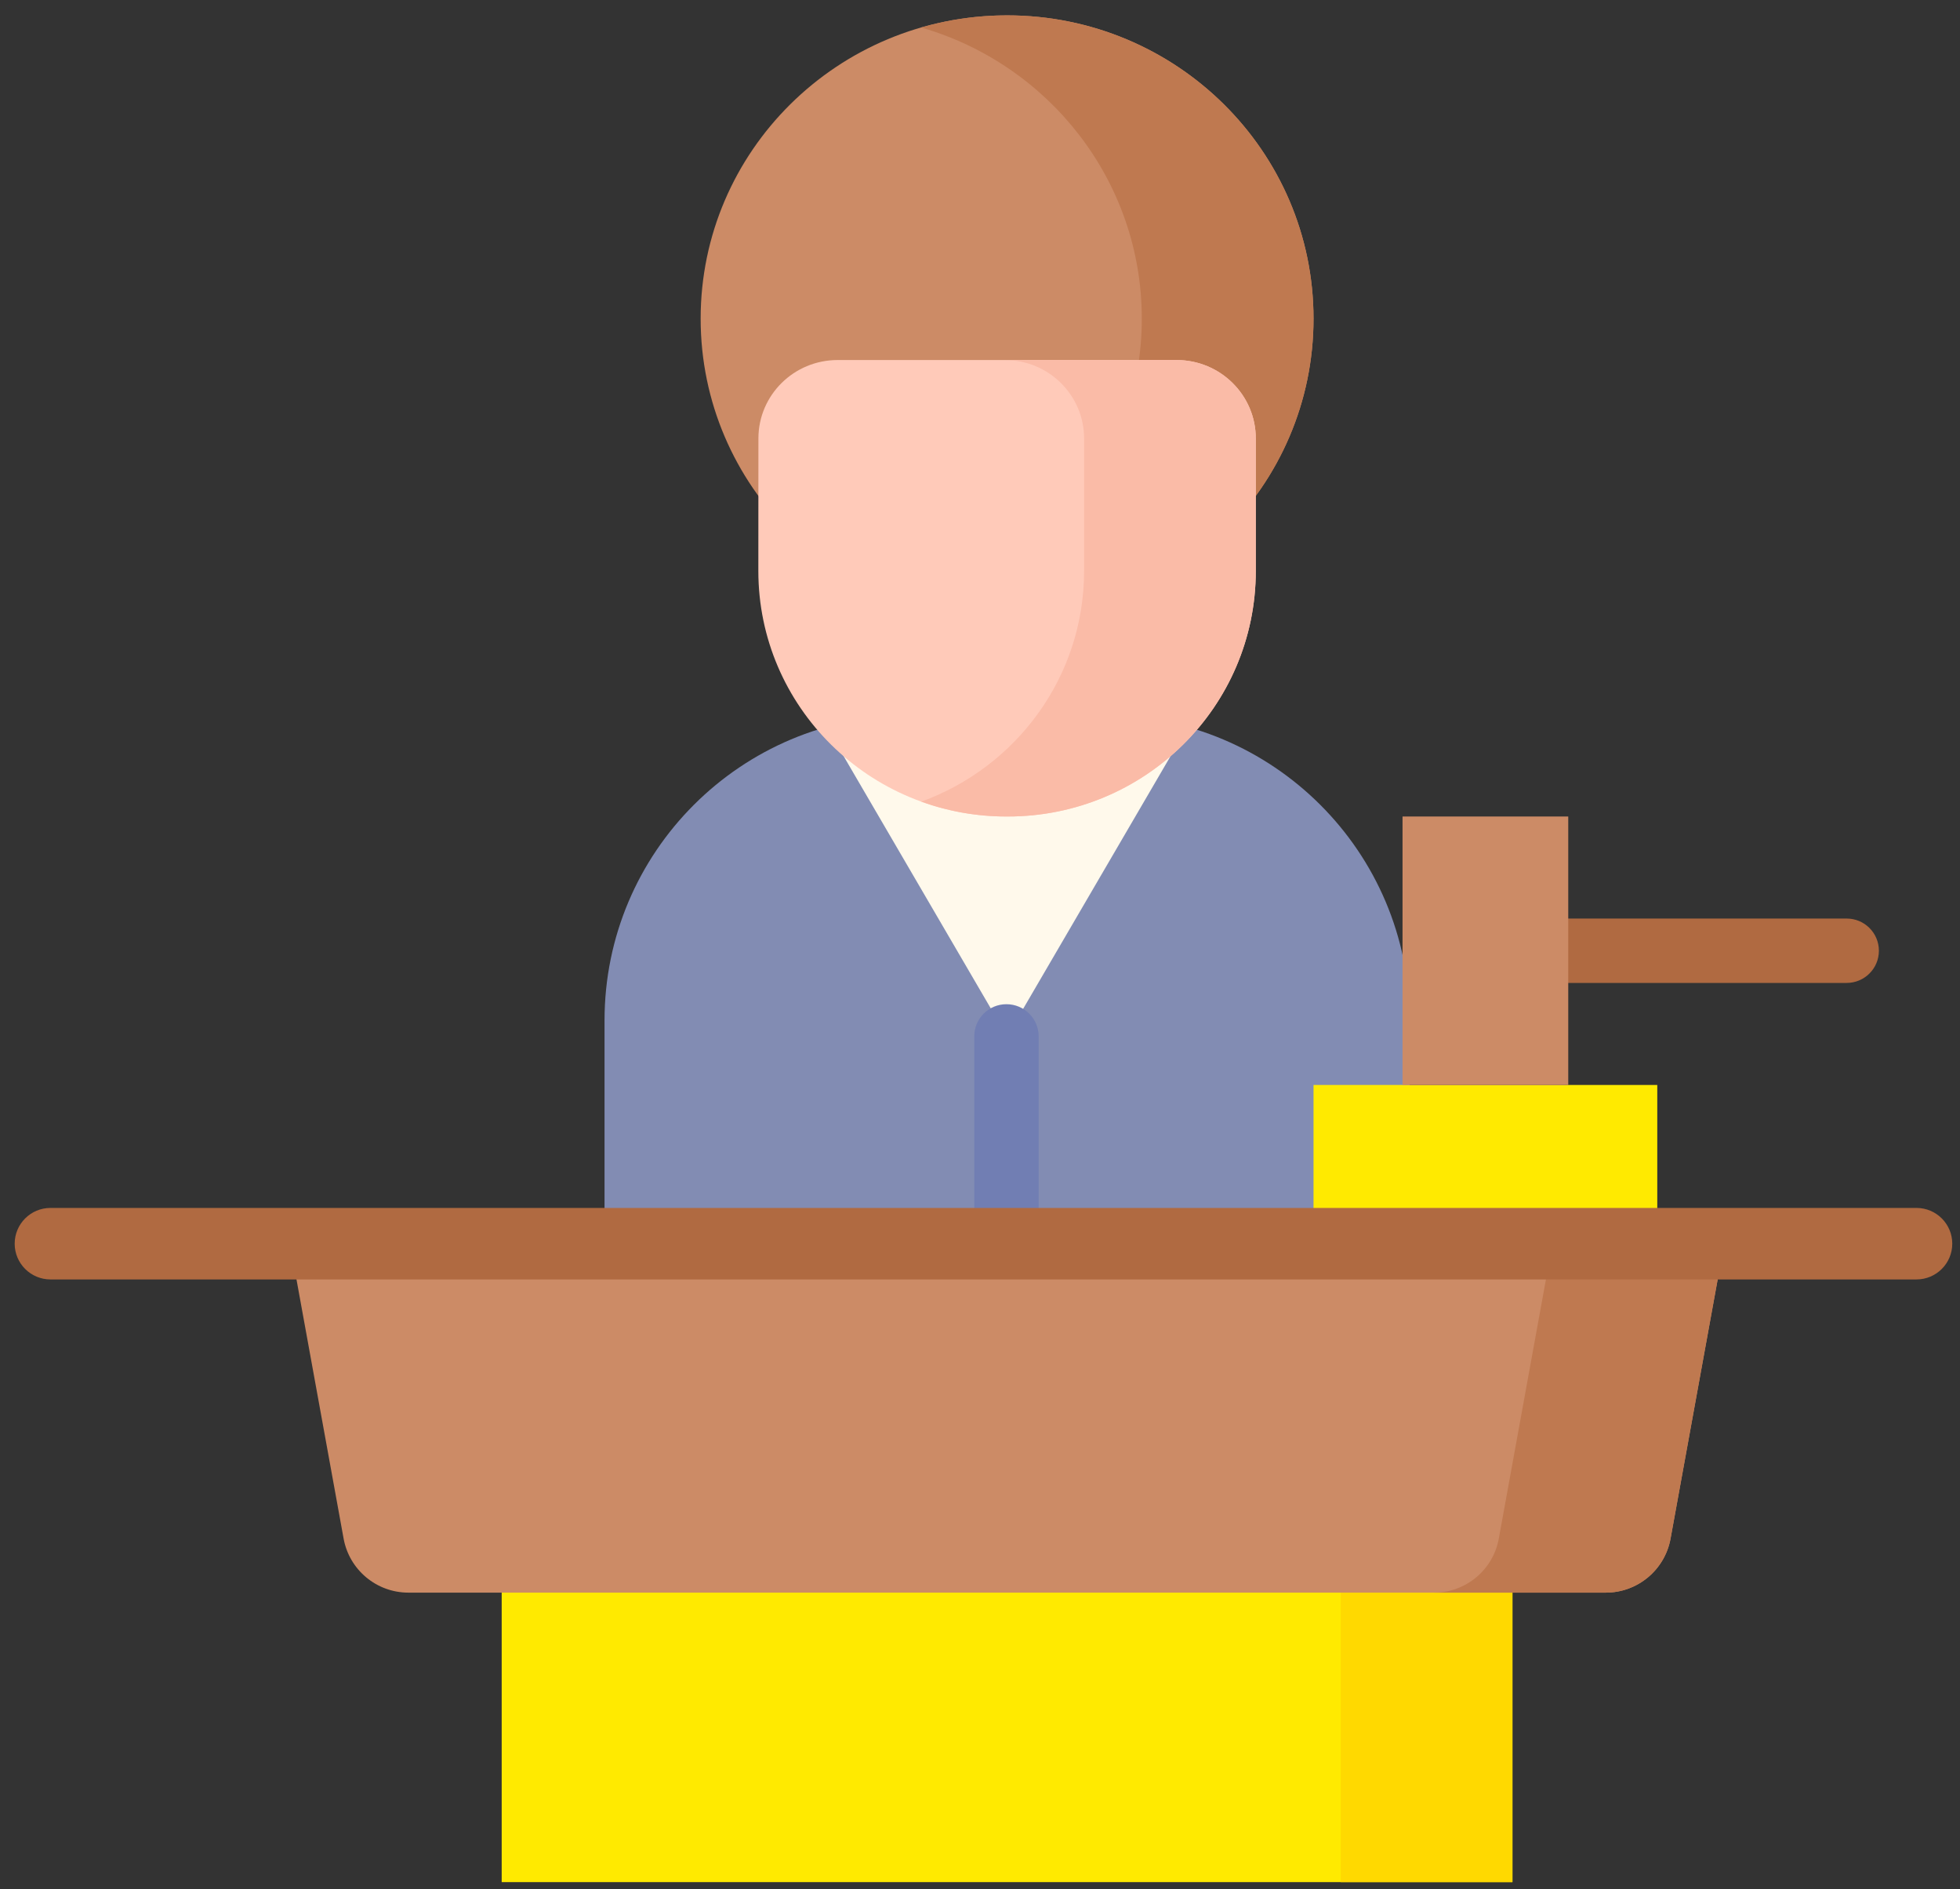 <svg width="55" height="53" viewBox="0 0 55 53" fill="none" xmlns="http://www.w3.org/2000/svg">
<rect x="0" y="0" width="55" height="53" fill="#333333" stroke="none"/>
<path d="M28.26 17.45C33.009 17.45 36.859 13.64 36.859 8.94C36.859 4.241 33.009 0.431 28.26 0.431C23.511 0.431 19.661 4.241 19.661 8.94C19.661 13.64 23.511 17.45 28.26 17.45Z" fill="#CC8B66"/>
<path d="M28.26 0.431C27.423 0.431 26.615 0.551 25.851 0.772C29.426 1.803 32.04 5.069 32.04 8.94C32.04 12.812 29.426 16.077 25.851 17.109C26.615 17.329 27.423 17.45 28.26 17.45C33.009 17.45 36.859 13.64 36.859 8.94C36.859 4.241 33.009 0.431 28.26 0.431Z" fill="#BF7950"/>
<path d="M39.556 38.671H16.964V28.628C16.964 23.904 20.797 20.075 25.525 20.075H30.995C35.723 20.075 39.556 23.904 39.556 28.628V38.671Z" fill="#828CB3"/>
<path d="M28.26 29.076L33.681 19.785H22.839L28.26 29.076Z" fill="#FFF9EB"/>
<path d="M23.505 10.101C22.279 10.101 21.285 11.083 21.282 12.296L21.28 16.018C21.28 19.823 24.397 22.908 28.242 22.908H28.278C32.123 22.908 35.239 19.824 35.239 16.019V12.301C35.239 11.086 34.244 10.101 33.016 10.101H23.505Z" fill="#FFCAB9"/>
<path d="M33.017 10.101H28.197C29.425 10.101 30.421 11.086 30.421 12.301V16.018C30.421 18.992 28.517 21.525 25.851 22.491C26.596 22.761 27.402 22.908 28.242 22.908H28.278C32.123 22.908 35.239 19.823 35.239 16.018V12.301C35.239 11.086 34.244 10.101 33.017 10.101Z" fill="#FABBA7"/>
<path d="M28.242 28.174C27.743 28.174 27.339 28.578 27.339 29.076V33.967C27.339 34.466 27.743 34.87 28.242 34.87C28.741 34.87 29.146 34.466 29.146 33.967V29.076C29.146 28.578 28.741 28.174 28.242 28.174Z" fill="#717EB3"/>
<path d="M14.078 42.995H42.441V52.805H14.078V42.995Z" fill="#FFEA00"/>
<path d="M37.622 42.995H42.441V52.805H37.622V42.995Z" fill="#FFD900"/>
<path d="M11.46 44.683H45.06C45.953 44.683 46.718 44.045 46.878 43.167L48.551 33.967H7.969L9.642 43.167C9.802 44.045 10.567 44.683 11.46 44.683Z" fill="#CC8B66"/>
<path d="M43.732 33.967L42.058 43.167C41.899 44.045 41.133 44.683 40.24 44.683H45.06C45.953 44.683 46.718 44.045 46.878 43.167L48.551 33.967H43.732Z" fill="#BF7950"/>
<path d="M36.859 30.44H46.505V33.967H36.859V30.44Z" fill="#FFEA00"/>
<path d="M51.82 25.771H41.682C41.183 25.771 40.778 26.175 40.778 26.674C40.778 27.173 41.183 27.577 41.682 27.577H51.82C52.319 27.577 52.724 27.173 52.724 26.674C52.724 26.175 52.319 25.771 51.82 25.771Z" fill="#B06A41"/>
<path d="M39.357 22.908H44.007V30.441H39.357V22.908Z" fill="#CC8B66"/>
<path d="M53.779 33.89H1.416C0.862 33.89 0.412 34.339 0.412 34.893C0.412 35.447 0.862 35.896 1.416 35.896H53.779C54.333 35.896 54.783 35.447 54.783 34.893C54.783 34.339 54.333 33.89 53.779 33.89Z" fill="#B06A41"/>
</svg>
